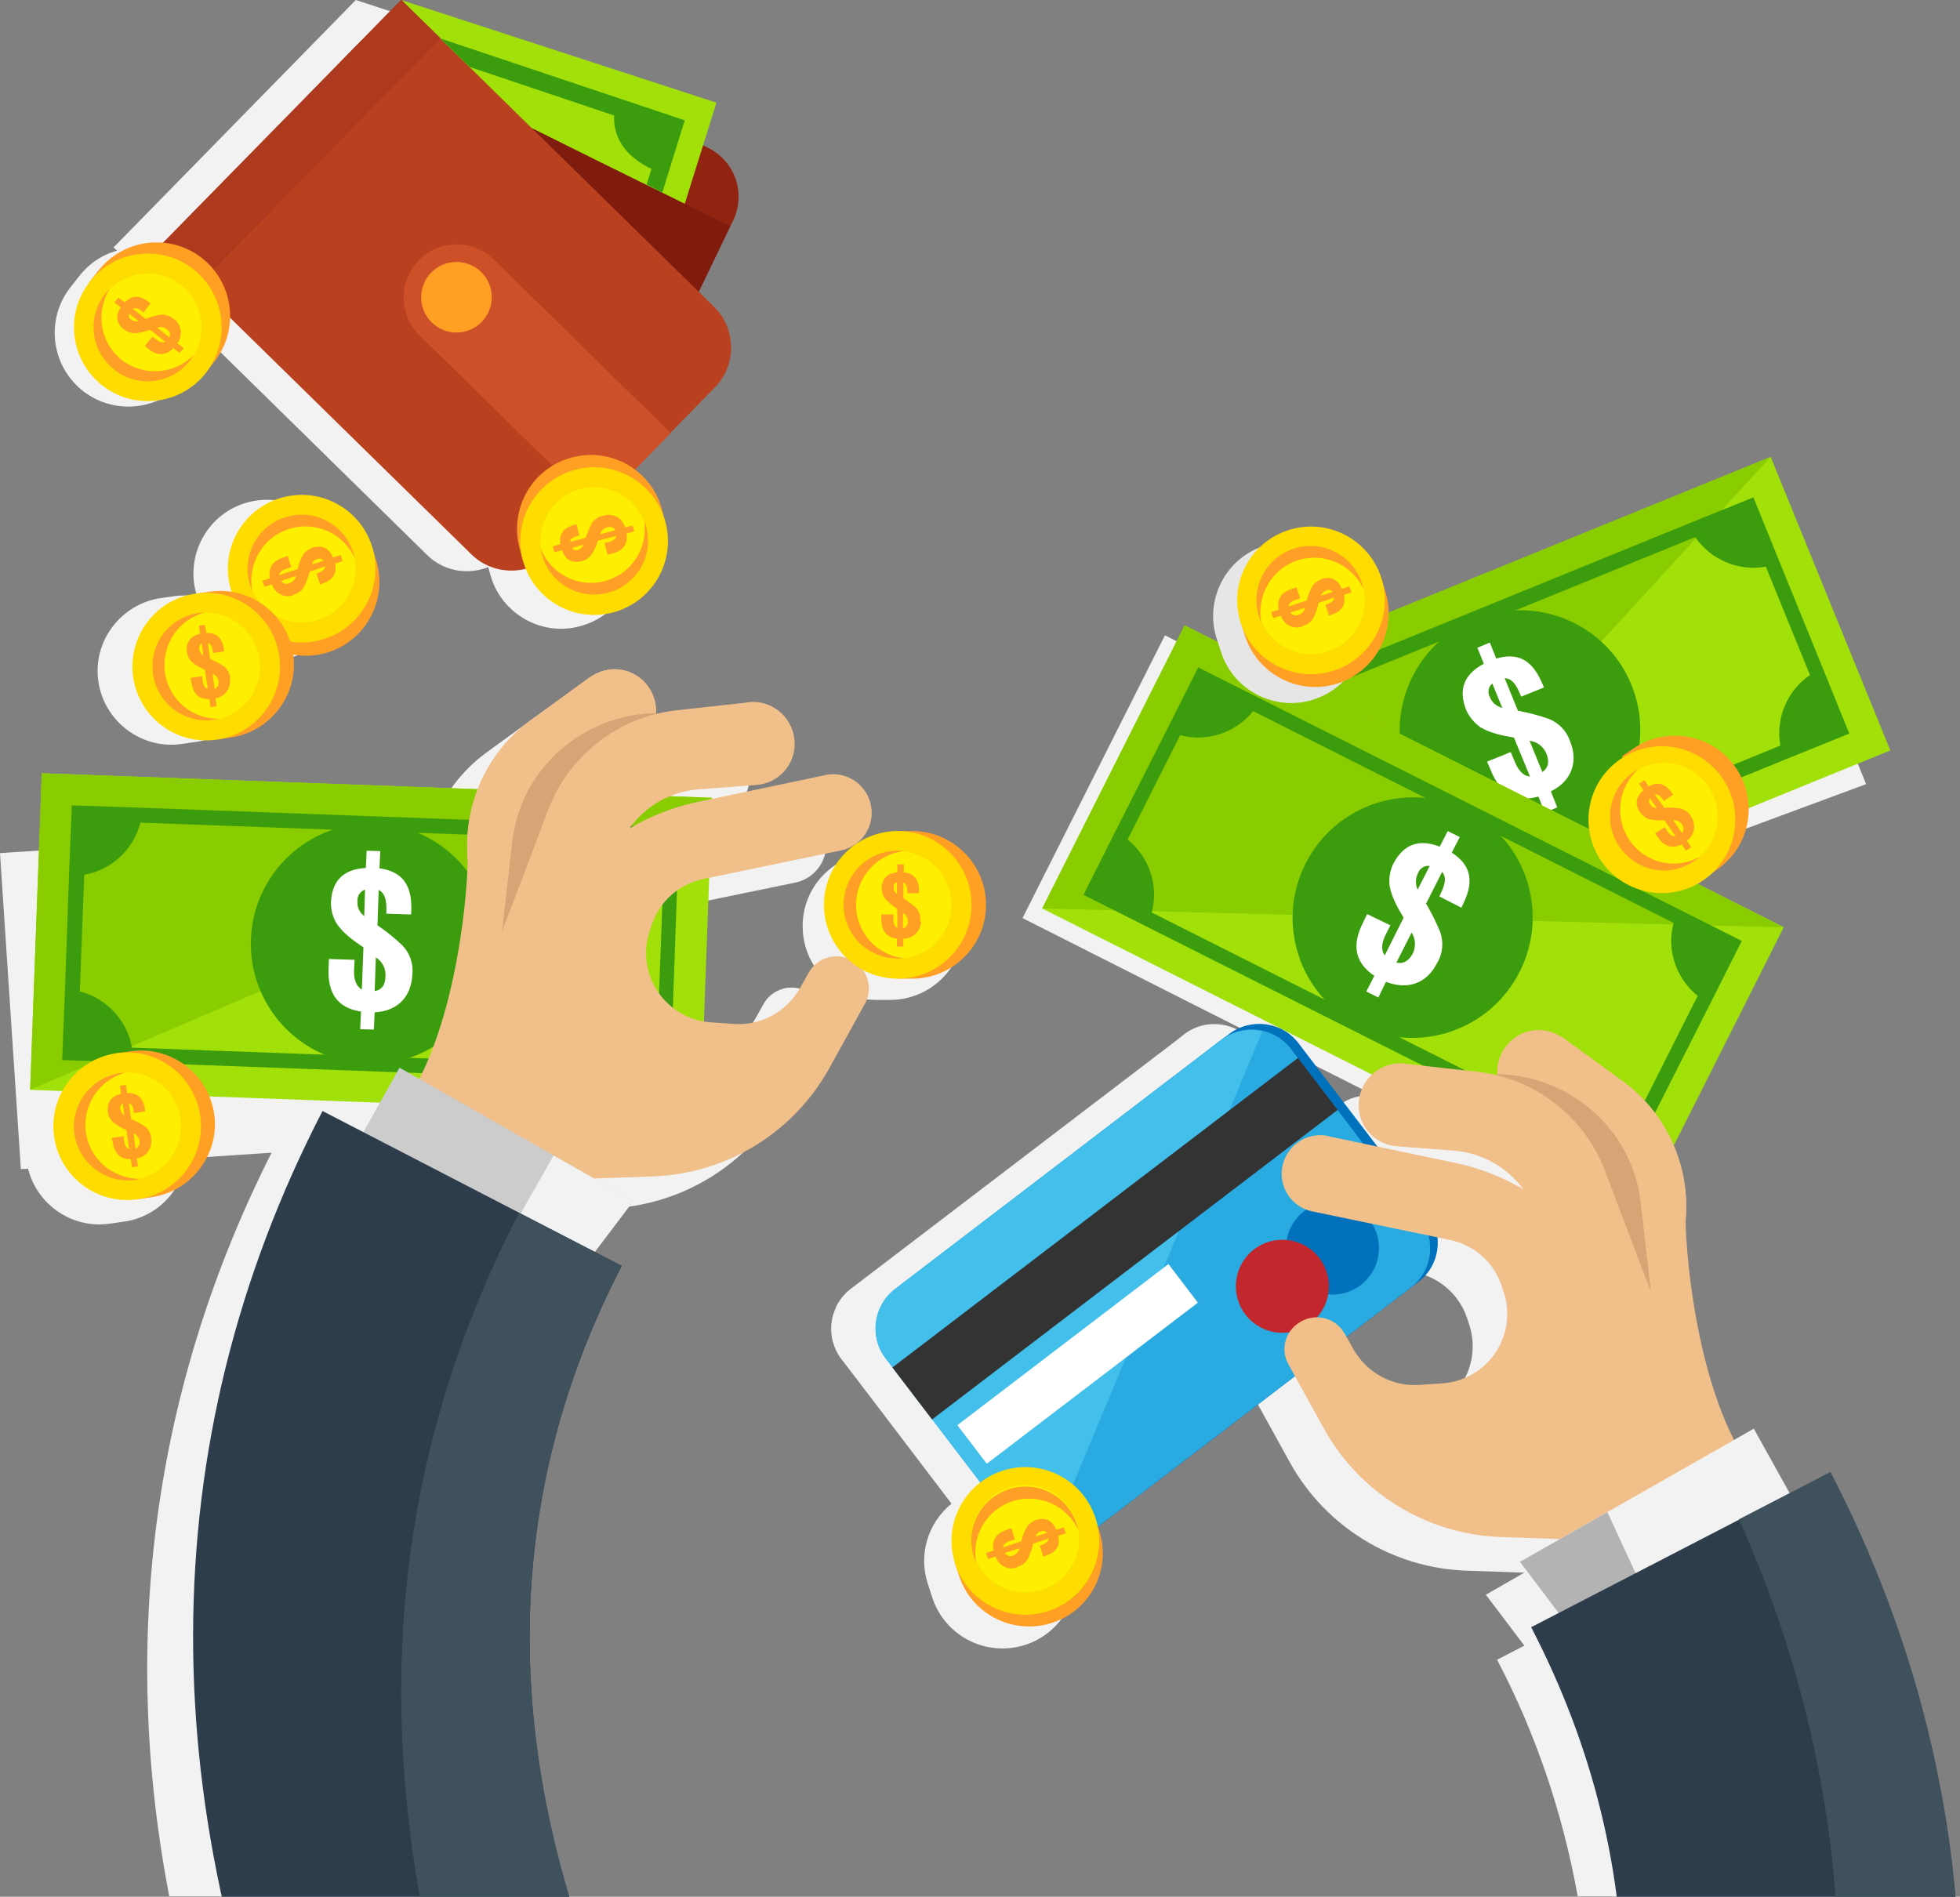 <svg id="Слой_1" xmlns="http://www.w3.org/2000/svg" xmlns:xlink="http://www.w3.org/1999/xlink" viewBox="0 0 488.6 472.9"><rect x="0" y="0" width="488.6" height="472.9" fill="#808080" stroke="none"/><style>.st0{fill:#f2f2f2}.st1{fill:#e6e6e6}.st2{fill:#a2e00a}.st3{fill:#89cc00}.st4{fill:#3b9c0d}.st5{fill:#fff}.st6{fill:#0071bc}.st15{fill:#ff9f24}.st18{fill:#f1bf89}.st19{fill:#d8a475}.st20{fill:#e5af7a}.st22{fill:#2e3d4c}.st23{fill:#40515e}.st25{fill:#ffdc00}.st26{fill:#feef00}.st27{fill:#ff9f25}</style><g id="Слой_2"><g id="Object"><path class="st0" d="M221.9 212.6h-3.5c-10.1 0-18.4 8.2-18.3 18.4 0 10.1 8.2 18.3 18.3 18.3h3.5c10.1 0 18.4-8.2 18.4-18.4 0-10-8.2-18.3-18.4-18.3z"/><path class="st0" d="M205.8 208.7c-1.1-5.2-6.1-8.5-11.3-7.5-.1 0-.2 0-.2.1l-27 5.7-.2-2.4 10.3-.8c5.7-.5 9.9-5.4 9.5-11.1-.5-5.7-5.4-9.9-11.1-9.5h-.4l-18.1 2c-1.7.2-3.4.5-5 .9.4-5.7-3.8-10.6-9.5-11.1-2.4-.2-4.8.5-6.8 1.9l-14.7 10.7c-6.2 4.5-10.9 10.8-13.6 18L0 212.7l5.2 78.8 1.8-.1c2.3 9.1 11.1 15 20.3 13.7l3.5-.5c8.2-1.1 14.6-7.6 15.6-15.8l21.3-1.4c-29.3 58-37.9 121-25.5 185.4h86.1c-13.9-52.7-8.8-102.7 15.3-149.3L137 320l9.6-12.7-9.6-5.5 14.6-.5c18.3-.7 34.9-10.9 43.8-26.9l9-16.3c2.1-3.9.7-8.8-3.2-10.9s-8.8-.7-10.9 3.2l-2.2 3.9c-3.3 5.8-9.6 9.3-16.2 8.9l-1-.1-2.5-36.9 30.1-6.2c5.1-1.2 8.3-6.2 7.3-11.3zm259.4-13.2L437 126.3l-116.2 47.4-30.4-15.3-35.5 70.5 54.6 27.6 2.5 6.1 5.4-2.2 86.7 43.7 35.6-70.5-32.8-16.5zM171.5 54.9c3.2-6.7.4-14.8-6.4-18l-1.2-.6 3.3-10.6L88.7 0 28.3 61.7l.9.8c-3.8 1-7.1 3.3-9.5 6.4l-2.2 2.8c-6.2 8-4.8 19.5 3.2 25.8 8 6.2 19.5 4.8 25.8-3.1l2.2-2.8c1.6-2 2.7-4.3 3.3-6.7l54.4 53.4c4 4 10 5.2 15.3 3.1l.4 1.4c2.4 9.8 12.4 15.9 22.2 13.4 9.8-2.4 15.9-12.4 13.4-22.2 0-.2-.1-.3-.1-.5l-.9-3.4c-1.4-5.4-5.2-9.9-10.3-12.1l9.7-9.9 11-11.2c5.5-5.6 5.4-14.7-.2-20.2l-3.8-3.7 7.8-16.3.6-1.8z"/><path class="st0" d="M344.8 302.4l-32.2-42.2c-4.1-5.4-11.9-6.5-17.3-2.4l-1.9 1.5-81.4 62.1c-1.3 1-2.4 2.3-3.2 3.7-.2.3-.4.7-.5 1.1-1.9 4.1-1.3 9 1.4 12.6l1.7 2.2 9 11.8 16.8 22.1c-5.9 4.8-8.3 12.7-5.9 20l1.1 3.4c3.2 9.7 13.5 14.9 23.2 11.8 9.7-3.2 14.9-13.5 11.8-23.2l-1.1-3.4c-.5-1.4-1.1-2.8-1.9-4.1l18.8-14.3 57.6-44 1.9-1.5c5.1-4.1 6.2-11.8 2.1-17.2zM85.1 140.7l-1.1-3.4c-3.1-9.6-13.5-14.9-23.1-11.8-9.6 3.1-14.9 13.5-11.8 23.1v.1c-1.8-.3-3.6-.3-5.4-.1l-3.5.5c-10 1.4-17.1 10.7-15.7 20.7 1.4 10 10.7 17.1 20.7 15.7l3.5-.5c10-1.4 17.1-10.6 15.7-20.7 10 1.8 19.5-4.9 21.3-14.9.6-2.8.4-5.9-.6-8.7z"/><path transform="rotate(-11.321 354.577 161.942)" class="st1" d="M290.6 160.9h128v2h-128z"/><path transform="rotate(-11.321 358.305 180.46)" class="st1" d="M294.3 179.5h128v2h-128z"/><path transform="rotate(-11.321 362.024 199.018)" class="st1" d="M298 198h128v2H298z"/><path class="st0" d="M447.8 375.2l-10.2 5.3-9-16.1-5 2.8c-9.8-19.4-12.1-47.8-12-55.7 0-.6.1-1.2.1-1.8.2-12.6-5.7-24.5-15.8-31.9l-14.7-10.7c-4.6-3.4-11.1-2.3-14.4 2.3-1.4 1.9-2.1 4.2-2 6.5v.3c-1.6-.4-3.3-.7-5-.9l-18.1-2c-5.7-.7-10.8 3.4-11.5 9.1-.7 5.7 3.4 10.8 9.1 11.5h.4l14.4 1.1c6.8.5 13.1 4.1 17.1 9.6-4.9-2.9-10.2-5-15.7-6.3l-32.8-6.9c-5.2-1.2-10.3 2-11.5 7.1 0 .1 0 .2-.1.3-1.1 5.1 2.2 10.2 7.3 11.3l34.7 7.2c5.8 1.3 10.5 5.4 12.5 11l.5 1.5c3.2 9-1.4 18.9-10.4 22.2-1.5.6-3.1.9-4.8 1l-5.9.4c-6.7.4-13-3-16.2-8.9l-2.2-3.9c-2.1-3.9-7-5.3-10.9-3.1-3.9 2.1-5.3 7-3.1 10.9l9 16.3c8.9 16 25.5 26.2 43.8 26.9l14.6.5-9.6 5.5 9.6 12.7-6.8 3.5c9.7 18.5 16.4 38.4 20.1 59h84.9c-4.3-34-14.5-67.1-30.4-97.6z"/><path class="st1" d="M288 180.5l25 61.2 12.1 4.9 105.3-42.9-105.5-42.3-34.9 14.2z"/><path transform="rotate(-22.172 378.833 182.064)" class="st2" d="M295.3 142.6h167.2v79H295.3z"/><path class="st3" d="M316.4 250.2l125-136.3L286.6 177z"/><path class="st4" d="M420.8 130.6l-107.9 44-16.3 6.6 6.6 16.3 10.7 26.3 6.6 16.3 16.3-6.6 107.9-44 16.3-6.6-6.6-16.3-10.7-26.3-6.6-16.3-16.3 6.6zm30.4 37.7c-5.7 3.9-8.6 10.8-7.4 17.6l-108.6 44.3c-3.9-5.7-10.8-8.6-17.6-7.4l-11-27c5.7-3.9 8.6-10.8 7.4-17.6l108.6-44.3c3.9 5.7 10.8 8.6 17.6 7.4l11 27z"/><ellipse transform="rotate(-22.172 378.826 182.061)" class="st4" cx="378.9" cy="182.1" rx="30" ry="29.9"/><path class="st5" d="M391.4 184.8c-.9-2.6-2.8-4.6-5.4-5.6-2.5-.9-5-1.5-7.6-2l-3.3-8.1c2.1 0 3.2 2.3 4.1 4.6l5.7-2.3c-1.3-2.9-3.7-9.7-11.9-7.2l-1.6-4-3.1 1.3 1.6 4c-5 2.6-6.4 6.5-4.4 11.5.7 1.7 2 3.2 3.5 4.3 2.5 1.5 5.5 2.1 8.4 2.6l4 9.7c-1.8-.1-3.1-1.8-4-4.2l-.8-1.9-5.9 2.4 1 2.3c2.1 5.2 5.8 8.1 11.8 6.4l1.6 4 3.1-1.3-1.6-4c4.9-2.4 7-7 4.8-12.5zm-20-11c-.6-1.1-.4-2.5.6-3.4l2.5 6.1c-1.5-.4-2.6-1.4-3.1-2.7zm13.1 18.7l-3.2-7.8c1.9.2 3.5 1.5 4.2 3.2.8 2 .5 3.5-1 4.6z"/><path transform="rotate(-63.263 352.168 228.838)" class="st2" d="M312.7 145.3h79v167.2h-79z"/><path class="st3" d="M259.8 226.5l184.8 4.7-149.3-75.3z"/><path class="st4" d="M418.5 226.7l-104.1-52.4-15.7-7.9-7.9 15.7-12.8 25.3-7.9 15.7 15.7 7.9 104.1 52.4 15.7 7.9 7.9-15.7 12.8-25.3 7.9-15.7-15.7-7.9zm-8.4 47.6c-6.7-1.8-13.8.6-18.2 6l-104.8-52.8c1.8-6.7-.6-13.8-6-18.2l13.1-26c6.7 1.8 13.8-.6 18.2-6l104.8 52.8c-1.8 6.7.6 13.8 6 18.2l-13.1 26z"/><ellipse transform="rotate(-63.263 352.166 228.833)" class="st4" cx="352.2" cy="228.8" rx="30" ry="29.9"/><path class="st5" d="M358.3 240c1.4-2.3 1.6-5.2.7-7.7-1-2.4-2.2-4.8-3.5-7l4-7.9c1.4 1.6.4 3.9-.7 6.1l5.5 2.8c1.4-2.9 4.8-9.2-2.4-13.7l2-3.9-3-1.5-2 3.9c-5.3-2.1-9.1-.5-11.6 4.3-.8 1.7-1.1 3.6-.9 5.4.5 2.9 2 5.5 3.5 8l-4.7 9.4c-1.1-1.5-.7-3.5.5-5.7l.9-1.8-5.8-2.8-1.1 2.3c-2.5 5-2.3 9.6 2.9 13.1l-2 3.9 3 1.5 1.9-3.9c5.3 2 10.1.6 12.8-4.8zm-4.8-22.3c.4-1.2 1.7-2 2.9-1.8l-3 5.9c-.6-1.3-.6-2.8.1-4.1zm-5.4 22.3l3.8-7.5c1 1.6 1.1 3.6.3 5.2-1 1.9-2.4 2.7-4.1 2.3z"/><path transform="rotate(-87.9 92.525 235.295) scale(1)" class="st2" d="M53 151.7h79v167.2H53z"/><path class="st3" d="M7.5 271.7l170-72.8-167.1-6.1z"/><path class="st4" d="M151.9 205.7l-116.4-4.3-17.6-.6-.7 17.6-1 28.3-.7 17.6 17.6.6 116.4 4.3 17.6.6.6-17.6 1-28.3.6-17.6-17.4-.6zm12.2 46.8c-6.8 1.2-12.3 6.3-14 13l-117.2-4.3c-1.2-6.8-6.3-12.3-13-14l1.1-29.1c6.8-1.2 12.3-6.3 14-13l117.2 4.3c1.2 6.8 6.3 12.3 13 14l-1.1 29.1z"/><ellipse transform="rotate(-87.9 92.511 235.28) scale(1)" class="st4" cx="92.5" cy="235.3" rx="30" ry="30"/><path class="st5" d="M102.8 242.9c.3-2.7-.7-5.4-2.6-7.3-1.9-1.8-3.9-3.4-6.1-4.9l.3-8.8c1.9.9 2 3.4 1.9 5.9l6.2.2c.1-3.2.6-10.4-7.9-11.5l.2-4.3-3.4-.1-.2 4.3c-5.7.3-8.5 3.3-8.7 8.7 0 1.9.5 3.7 1.5 5.3 1.7 2.4 4.1 4.1 6.6 5.8l-.4 10.5c-1.6-.9-2.1-2.9-1.9-5.4l.1-2-6.4-.2-.1 2.5c-.2 5.6 1.9 9.7 8.1 10.6l-.2 4.4 3.4.1.2-4.3c5.4-.3 9.1-3.5 9.4-9.5zm-13.7-18.2c-.1-1.3.7-2.5 1.9-2.9l-.2 6.6c-1.2-.9-1.8-2.3-1.7-3.7zm4.3 22.4l.3-8.4c1.6 1 2.5 2.8 2.4 4.6 0 2.2-.9 3.5-2.7 3.8z"/><path class="st1" d="M339.3 151.2l-1.1-3.3c-3.1-9.6-13.5-14.9-23.1-11.8-9.6 3.1-14.9 13.5-11.8 23.1l1.1 3.4c3.1 9.6 13.5 14.9 23.1 11.8 9.7-3.2 15-13.5 11.8-23.2z"/><path class="st6" d="M225 320l81.4-62.2c5.4-4.1 13.2-3.1 17.3 2.3l32.2 42.2c4.1 5.4 3.1 13.2-2.3 17.3l-81.4 62.2c-5.4 4.1-13.2 3.1-17.3-2.3l-32.2-42.2c-4.2-5.4-3.1-13.2 2.3-17.3z"/><path d="M223.1 321.4l81.4-62.2c5.4-4.1 13.2-3.1 17.3 2.3l32.2 42.2c4.1 5.4 3.1 13.2-2.3 17.3l-81.4 62.2c-5.4 4.1-13.2 3.1-17.3-2.3l-32.2-42.2c-4.1-5.3-3.1-13.1 2.3-17.3z" fill="#29abe2"/><path d="M314.7 257.1c-3.6-.8-7.3 0-10.2 2.2l-81.4 62.1c-5.4 4.1-6.5 11.9-2.3 17.3l32.2 42.2c1.9 2.6 4.8 4.3 8 4.7l53.7-128.5z" fill="#42bfea"/><path transform="rotate(-37.354 277.956 308.898)" fill="#333" d="M214.4 300.7h127.2V317H214.4z"/><path transform="rotate(-37.354 268.622 340)" class="st5" d="M235.5 334h66.2v12.1h-66.2z"/><ellipse transform="rotate(-37.354 332.145 311.242)" class="st6" cx="332.2" cy="311.2" rx="11.6" ry="11.6"/><ellipse transform="rotate(-37.354 319.691 320.736)" cx="319.7" cy="320.7" rx="11.6" ry="11.6" fill="#c1272d"/><path d="M176.4 36.8L100 0 39.8 61.9l101.3 48.6c6.7 3.2 14.8.4 18-6.4l23.7-49.2c3.2-6.8.4-14.8-6.4-18.1.1 0 0 0 0 0z" fill="#912310"/><path d="M39.8 61.9l101.3 48.6c6.7 3.2 14.8.4 18-6.4L182 56.4 89.6 10.6 39.8 61.9z" fill="#7f1c0e"/><path d="M178 76.5L100 0 39.5 61.7l78 76.5c5.6 5.5 14.7 5.4 20.2-.2l40.4-41.3c5.6-5.6 5.5-14.7-.1-20.2z" fill="#ba4120"/><path d="M123.1 64.7c-5.2-5.1-13.6-5-18.7.2s-5 13.6.2 18.7l44.1 43.3 18.5-18.9-44.1-43.3z" fill="#ce5029"/><ellipse transform="rotate(-45.571 113.806 74.117)" class="st15" cx="113.8" cy="74.1" rx="8.8" ry="8.8"/><path class="st2" d="M170.7 50.8l7.9-25.2L100 0l32.5 31.9 16.7 8.3z"/><path class="st4" d="M165.1 48l5.6-18-60.9-20.4 7.3 7.1 36 12.1c-.2 3.2.8 9.3 9.3 13.3l-1.2 3.9 3.9 2z"/><path transform="rotate(-45.571 74.634 35.63)" fill="#ad391e" d="M31.5 28.8h86.4v13.7H31.5z"/><defs><path id="SVGID_1_" d="M-3.5-27.1h500v500h-500z"/></defs><clipPath id="SVGID_2_"><use xlink:href="#SVGID_1_" overflow="visible"/></clipPath><g clip-path="url(#SVGID_2_)"><path class="st18" d="M139.9 232.9c0-.6-1.4-8-2.7-15.4-1.6-9.1 2.2-18.4 9.9-23.6l11.9-8.1c4.6-3.1 5.9-9.3 3-14-3-4.9-9.3-6.4-14.2-3.4-.2.1-.5.3-.7.4l-14.7 10.7c-11.8 8.5-17.7 23-15.5 37.3l7 45 16-28.9z"/><path class="st18" d="M139.9 232.9c0-.6-1.4-8-2.7-15.4-1.6-9.1 2.2-18.4 9.9-23.6l11.9-8.1c4.6-3.1 5.9-9.3 3-14-3-4.9-9.3-6.4-14.2-3.4-.2.1-.5.3-.7.4l-14.7 10.7c-11.8 8.5-17.7 23-15.5 37.3l7 45 16-28.9z"/><path class="st19" d="M163.5 177.8h-.2c-17.6.4-32.8 13.2-35.4 30.7-.1.4-.1.9-.2 1.3l-5 44 .2.9 11.5-11.9 5.5-9.9c0-.6-1.4-8-2.7-15.4-.2-1.1-.3-2.3-.4-3.4v-1.7c0-.6.1-1.1.1-1.7.8-6.8 4.5-12.9 10.1-16.7l11.9-8.1c2.8-1.9 4.5-4.9 4.6-8.1z"/><path class="st18" d="M148.6 227.1c.3-.6 2.8-7.6 5.3-14.7 3.1-8.8 11-14.9 20.3-15.6l14.4-1.1c5.5-.4 9.7-5.1 9.5-10.6-.2-5.7-4.9-10.2-10.6-10.1-.3 0-.6 0-.8.1l-18.1 2c-14.4 1.6-26.7 11.2-31.9 24.7l-16.1 42.5 28-17.2z"/><path class="st18" d="M212.5 239.5c-3.8-2.2-8.7-.9-10.9 3l-2.2 3.9c-3.3 5.8-9.6 9.3-16.2 8.9l-5.9-.4c-9.5-.6-16.8-8.8-16.2-18.4.1-1.6.4-3.2 1-4.8l.5-1.5c2-5.6 6.7-9.7 12.5-11l34.7-7.2c5.1-1.1 8.4-6.2 7.3-11.3-1.1-5.2-6.1-8.5-11.3-7.5-.1 0-.2 0-.3.1l-32.8 6.9c-11 2.6-21 8.4-28.6 16.7l-9.3-8.8s-4.1 11.2-9.8 24.4l-8.5-21.1c.6 3.6-1.1 37.7-12.8 59.2l34.5 32.2 7.8-8.9 16.9-.6c18.3-.7 34.9-10.9 43.8-26.9l9-16.3c2-3.8.6-8.5-3.2-10.6z"/><path class="st20" d="M130.7 295.9l-5.2-4.9 12.7 11.9 7.8-8.9s-9.6-1.1-15.3 1.9z"/><path fill="#ccc" d="M88.5 286l11.1-19.8 58.3 33.2-17.7 23.4z"/><path class="st0" d="M124.6 311.7l15.6 11.1 17.7-23.4-19.9-11.3z"/><path class="st22" d="M155.4 658.9c-1.8-1.8-44.9-46-75.7-113.6-42.3-92.8-42.1-185.6.7-268.3l74.6 38.6c-31 59.8-30.6 125.4 1.1 194.8 24.4 53.4 58.8 89.2 59.2 89.6l-59.9 58.9z"/><path class="st23" d="M215.3 600c-.3-.3-34.8-36.2-59.2-89.6-31.7-69.4-32.1-135-1.1-194.8l-25.6-13.2c-42.8 82.7-37 171 5.4 263.8 11.8 25.6 26 49.9 42.4 72.8l38.1-39z"/><path class="st18" d="M396.9 322.9c0-.6 1.4-8 2.7-15.4 1.6-9.1-2.2-18.4-9.9-23.6l-11.9-8.1c-4.6-3.1-5.9-9.3-3-14 3-4.9 9.3-6.4 14.2-3.4.2.1.5.3.7.4l14.7 10.7c11.8 8.5 17.7 23 15.5 37.3l-7 45-16-28.9z"/><path class="st18" d="M396.9 322.9c0-.6 1.4-8 2.7-15.4 1.6-9.1-2.2-18.4-9.9-23.6l-11.9-8.1c-4.6-3.1-5.9-9.3-3-14 3-4.9 9.3-6.4 14.2-3.4.2.1.5.3.7.4l14.7 10.7c11.8 8.5 17.7 23 15.5 37.3l-7 45-16-28.9z"/><path class="st19" d="M373.2 267.8h.2c17.6.4 32.8 13.2 35.4 30.6.1.4.1.9.2 1.3l5 44-.1.9-11.5-11.9-5.5-9.9c0-.6 1.4-8 2.7-15.4.2-1.1.3-2.3.4-3.4v-1.7c0-.6-.1-1.1-.1-1.7-.8-6.8-4.5-12.9-10.1-16.7l-11.9-8.1c-2.9-1.8-4.5-4.7-4.7-8z"/><path class="st18" d="M388.2 317.2c-.3-.6-2.8-7.6-5.3-14.7-3.1-8.7-11-14.8-20.3-15.6l-14.4-1.1c-5.5-.4-9.7-5.1-9.5-10.6.2-5.7 4.9-10.2 10.6-10.1.3 0 .6 0 .8.1l18.1 2c14.4 1.6 26.7 11.1 31.9 24.7l16.1 42.6-28-17.3z"/><path class="st18" d="M324.3 329.5c3.8-2.2 8.7-.9 10.9 3l2.2 3.9c3.3 5.8 9.6 9.3 16.2 8.9l5.9-.4c9.5-.6 16.8-8.8 16.2-18.4-.1-1.6-.4-3.2-1-4.8l-.5-1.5c-2-5.6-6.7-9.7-12.5-11L327 302c-5.1-1.1-8.4-6.2-7.3-11.3 1.1-5.2 6.1-8.5 11.3-7.5.1 0 .2 0 .2.1l32.8 6.9c11 2.6 21 8.4 28.6 16.7l9.3-8.8s4.1 11.2 9.9 24.4l8.5-21.1c-.6 3.6 1.1 37.7 12.8 59.2l-34.5 32.1-7.8-8.9-16.9-.6c-18.3-.7-34.9-10.9-43.8-26.9l-9-16.3c-2-3.7-.6-8.4 3.2-10.5z"/><path class="st20" d="M406.1 385.9l5.3-4.9-12.7 11.9-7.8-8.9c-.1 0 9.5-1.1 15.2 1.9z"/><path class="st0" d="M448.2 376l-11-19.8-58.3 33.2 17.7 23.4z"/><path fill="#b3b3b3" d="M412.1 401.7l-15.5 11.1-17.7-23.4 21.8-12.4z"/><path class="st22" d="M381.3 749c1.8-1.8 44.9-46 75.7-113.6 42.4-92.8 42.1-185.6-.7-268.3l-74.6 38.6c31 59.8 30.6 125.4-1.1 194.8-24.4 53.4-58.8 89.2-59.2 89.6l59.9 58.9z"/><path class="st23" d="M426.8 631.7c39.8-87.1 42-174.2 6.7-252.9l22.8-11.8c42.8 82.7 43.1 175.5.7 268.3-30.9 67.6-73.9 111.8-75.7 113.6l-17.8-17.5c25.5-30.2 46.8-63.8 63.3-99.7z"/></g><path class="st15" d="M227.4 244c10.1 0 18.4-8.2 18.4-18.4 0-10.1-8.2-18.4-18.4-18.4h-3.5V244h3.5z"/><circle class="st25" cx="223.8" cy="225.6" r="18.4"/><circle class="st26" cx="223.8" cy="225.6" r="13.4"/><path class="st27" d="M213.4 225.6c0-6.8 5.1-12.6 11.9-13.4-7.4-.9-14 4.4-14.9 11.8-.9 7.4 4.4 14 11.8 14.9 1 .1 2.1.1 3.1 0-6.7-.7-11.9-6.4-11.9-13.3z"/><path class="st15" d="M229.4 229.4c.1-1.3-.4-2.5-1.3-3.3-.9-.8-1.9-1.5-2.9-2.1v-4c.9.4 1 1.5 1 2.7h2.9c0-1.5.1-4.8-3.8-5.2v-2h-1.6v2c-2.6.2-3.9 1.7-3.9 4.1 0 .9.3 1.7.8 2.4.9 1 1.9 1.9 3.1 2.6v4.8c-.8-.4-1-1.3-1-2.5v-.9h-3v1.2c0 2.6 1.1 4.5 3.9 4.8v2h1.6v-2c2.3.1 4.3-1.8 4.4-4.1-.2-.2-.2-.4-.2-.5zm-6.6-8.2c-.1-.6.3-1.1.8-1.3v3c-.6-.4-.9-1.1-.8-1.7zm2.3 10.3v-3.9c.7.4 1.2 1.2 1.2 2.1.1.8-.4 1.6-1.2 1.8zm-187.4 67c10-1.4 17.1-10.7 15.7-20.7-1.4-10-10.7-17.1-20.7-15.7l-3.5.5 5.1 36.4 3.4-.5z"/><ellipse transform="rotate(-7.932 31.674 280.734)" class="st25" cx="31.7" cy="280.8" rx="18.4" ry="18.4"/><ellipse transform="rotate(-7.932 31.674 280.734)" class="st26" cx="31.7" cy="280.8" rx="13.4" ry="13.4"/><path class="st27" d="M21.4 282.3c-.9-6.8 3.4-13.2 10-14.9-7.4.3-13.2 6.5-13 13.9.3 7.4 6.5 13.2 13.9 13 .9 0 1.8-.2 2.7-.4-6.8.1-12.7-4.9-13.6-11.6z"/><path class="st15" d="M37.7 283.8c-.1-1.2-.7-2.4-1.8-3.1-1-.7-2.1-1.2-3.2-1.7l-.6-4c1 .3 1.2 1.4 1.3 2.5l2.8-.4c-.2-1.5-.6-4.7-4.5-4.6l-.3-2-1.5.2.3 2c-2.5.6-3.6 2.2-3.3 4.6.1.9.5 1.7 1.1 2.3 1 .9 2.2 1.6 3.5 2.1l.7 4.8c-.8-.3-1.2-1.1-1.3-2.3l-.1-.9-2.9.4.2 1.1c.4 2.5 1.7 4.3 4.5 4.2l.3 2 1.5-.2-.3-2c2.3-.3 3.9-2.5 3.6-4.8v-.2zm-7.7-7.2c-.2-.6.1-1.2.6-1.5l.4 3c-.5-.3-.9-.9-1-1.5zm3.8 9.8l-.5-3.8c.8.3 1.4 1.1 1.5 1.9.1.8-.3 1.6-1 1.9zm25-135.6c3.1 9.6 13.5 14.9 23.1 11.8s14.9-13.5 11.8-23.1l-1.1-3.4-34.9 11.4 1.1 3.3z"/><ellipse transform="rotate(-18.01 75.16 141.763)" class="st25" cx="75.2" cy="141.8" rx="18.4" ry="18.4"/><ellipse transform="rotate(-18.01 75.16 141.763)" class="st26" cx="75.2" cy="141.8" rx="13.4" ry="13.4"/><path class="st27" d="M72 131.9c6.5-2.1 13.6 1 16.4 7.2-1.5-7.3-8.6-12-15.9-10.5-7.3 1.5-12 8.6-10.5 15.9.2 1 .5 2 .9 2.9-1.3-6.8 2.6-13.4 9.1-15.5z"/><path class="st15" d="M73.3 148.2c1.2-.3 2.2-1.2 2.7-2.3.5-1.1.9-2.3 1.2-3.4l3.9-1.3c-.1 1-1.1 1.4-2.2 1.8l.9 2.7c1.4-.5 4.6-1.4 3.7-5.2l1.9-.6-.5-1.5-1.9.6c-1-2.4-2.8-3.2-5.2-2.4-.8.3-1.5.8-2.1 1.5-.7 1.2-1.2 2.4-1.5 3.8l-4.6 1.5c.1-.8.9-1.4 2.1-1.7l.9-.3-.9-2.8-1.1.4c-2.4.8-3.9 2.4-3.3 5.2l-1.9.6.5 1.5 1.9-.6c.7 2.2 3.1 3.5 5.3 2.7 0-.1.1-.2.2-.2zm5.8-8.8c.5-.3 1.2-.1 1.6.4l-2.9.9c.1-.7.6-1.2 1.3-1.3zm-9 5.4l3.7-1.2c-.2.8-.8 1.5-1.6 1.8-.8.4-1.7.1-2.1-.6zm240.3 13.8c3.1 9.6 13.5 14.9 23.1 11.8 9.6-3.1 14.9-13.5 11.8-23.1l-1.1-3.4-34.9 11.4 1.1 3.3z"/><ellipse transform="rotate(-18.01 326.769 149.644)" class="st25" cx="326.8" cy="149.7" rx="18.4" ry="18.4"/><ellipse transform="rotate(-18.01 326.769 149.644)" class="st26" cx="326.8" cy="149.7" rx="13.4" ry="13.4"/><path class="st27" d="M323.5 139.7c6.5-2.1 13.6 1 16.4 7.2-1.5-7.3-8.6-12-15.9-10.5-7.3 1.5-12 8.6-10.5 15.9.2 1 .5 2 .9 2.9-1.2-6.7 2.6-13.4 9.1-15.5z"/><path class="st15" d="M324.9 156c1.2-.3 2.2-1.2 2.7-2.3.5-1.1.9-2.3 1.1-3.4l3.9-1.3c-.1 1-1.1 1.4-2.2 1.8l.9 2.7c1.4-.5 4.6-1.4 3.7-5.2l1.9-.6-.5-1.5-1.9.6c-1-2.4-2.8-3.2-5.1-2.4-.8.3-1.5.8-2.1 1.5-.7 1.2-1.2 2.4-1.5 3.8l-4.6 1.5c.1-.8.9-1.4 2-1.7l.9-.3-.9-2.8-1.1.4c-2.5.8-3.9 2.4-3.3 5.2l-1.9.6.5 1.5 1.9-.6c.7 2.2 3.1 3.5 5.3 2.7.1-.1.2-.1.3-.2zm5.8-8.8c.5-.3 1.2-.1 1.5.4l-2.9.9c.2-.6.7-1.1 1.4-1.3zm-9 5.5l3.7-1.2c-.2.8-.8 1.5-1.6 1.8-.8.3-1.7.1-2.1-.6zM165 126.9c-2.7-9.8-12.8-15.5-22.6-12.8-9.6 2.6-15.3 12.4-13 22.1l.9 3.4 35.5-9.3-.8-3.4z"/><ellipse transform="rotate(-14.602 148.133 134.88)" class="st25" cx="148.1" cy="134.9" rx="18.4" ry="18.4"/><ellipse transform="rotate(-14.602 148.133 134.88)" class="st26" cx="148.1" cy="134.9" rx="13.4" ry="13.4"/><path class="st27" d="M150.7 144.9c-6.6 1.7-13.5-1.8-15.9-8.2 1 7.3 7.8 12.5 15.2 11.4 7.3-1 12.5-7.8 11.4-15.2-.1-1-.4-2-.8-3 1 6.9-3.3 13.3-9.9 15z"/><path class="st15" d="M150.3 128.6c-1.2.2-2.3 1-2.9 2.1-.5 1.1-1 2.2-1.4 3.4l-3.9 1c.1-1 1.2-1.3 2.3-1.6l-.7-2.8c-1.4.4-4.6 1.1-4 5l-1.9.5.4 1.5 1.9-.5c.9 2.5 2.6 3.3 5 2.7.8-.2 1.6-.7 2.2-1.4.8-1.1 1.4-2.4 1.7-3.7l4.7-1.2c-.2.8-1 1.3-2.1 1.6l-.9.2.8 2.9 1.1-.3c2.5-.6 4-2.1 3.6-5l1.9-.5-.4-1.5-1.9.5c-.6-2.3-2.9-3.6-5.2-3-.1 0-.2 0-.3.1zm-6.2 8.5c-.6.2-1.2 0-1.5-.5l2.9-.8c-.3.6-.8 1.1-1.4 1.3zm9.3-4.9l-3.8 1c.2-.8.9-1.5 1.7-1.7.8-.3 1.7-.1 2.1.7zM53.5 90.1c6.2-8 4.8-19.5-3.2-25.8-8-6.2-19.5-4.8-25.8 3.2l-2.2 2.8 28.9 22.6 2.3-2.8z"/><ellipse transform="rotate(-51.941 36.84 81.557)" class="st25" cx="36.8" cy="81.6" rx="18.4" ry="18.4"/><ellipse transform="rotate(-51.941 36.84 81.557)" class="st26" cx="36.8" cy="81.6" rx="13.4" ry="13.4"/><path class="st27" d="M30.4 89.8C25 85.5 23.7 78 27.3 72.1c-5.3 5.2-5.3 13.8 0 19 5.2 5.3 13.8 5.3 19 0 .8-.8 1.4-1.6 2-2.6-4.8 4.9-12.5 5.4-17.9 1.3z"/><path class="st15" d="M43.2 79.5c-.9-.8-2.2-1.2-3.4-1-1.2.2-2.3.6-3.5 1L33.1 77c.9-.5 1.8.2 2.7.9l1.7-2.3c-1.2-.9-3.7-3-6.4-.2l-1.6-1.2-1 1.2 1.6 1.2c-1.4 2.2-1.1 4.1.9 5.6.7.5 1.5.8 2.4.9 1.4-.1 2.7-.4 4-.9l3.8 3c-.8.4-1.7 0-2.5-.8l-.8-.4-1.8 2.3.9.7c2 1.6 4.2 1.9 6.2-.2l1.6 1.2 1-1.2-1.6-1.2c1.4-1.8 1.1-4.5-.7-6-.1 0-.2 0-.3-.1zm-10.5.2c-.5-.3-.7-.9-.5-1.5l2.4 1.9c-.7.1-1.4 0-1.9-.4zm9.5 4.4l-3-2.4c.8-.3 1.7-.2 2.4.4.7.4 1 1.3.6 2zm386 132.6c8.3-5.9 10.2-17.3 4.3-25.6-5.8-8.1-17-10.1-25.3-4.5l-2.9 2 21 30.1 2.9-2z"/><ellipse transform="rotate(-34.805 414.236 204.405)" class="st25" cx="414.3" cy="204.4" rx="18.3" ry="18.3"/><ellipse transform="rotate(-34.888 414.831 203.631)" class="st26" cx="414.8" cy="203.6" rx="13.4" ry="13.4"/><path class="st27" d="M406.3 209.6c-3.9-5.6-3-13.3 2.1-17.8-6.5 3.5-9 11.7-5.4 18.2s11.7 9 18.2 5.4c.9-.5 1.8-1.1 2.5-1.8-6 3.4-13.5 1.6-17.4-4z"/><path class="st15" d="M421.5 203.5c-.6-1.1-1.7-1.8-3-2-1.2-.1-2.4-.2-3.6-.1l-2.4-3.3c1-.2 1.7.7 2.3 1.6l2.3-1.6c-.9-1.2-2.7-4-6.1-2l-1.1-1.6-1.3.9 1.1 1.6c-2 1.7-2.2 3.6-.8 5.6.5.7 1.2 1.2 2 1.6 1.3.3 2.7.4 4 .3l2.8 4c-.8.1-1.6-.5-2.2-1.5l-.5-.8-2.4 1.6.7 1c1.5 2.1 3.4 3 5.9 1.7l1.1 1.6 1.3-.9-1.1-1.6c1.9-1.3 2.4-4 1.1-5.9.1 0 0-.1-.1-.2zm-10.1-2.9c-.4-.4-.4-1.1-.1-1.6l1.7 2.5c-.6 0-1.2-.3-1.6-.9zm7.9 7.1l-2.2-3.2c.8-.1 1.7.3 2.2 1 .5.6.5 1.6 0 2.2zM239.2 393.2c3.3 9.6 13.8 14.6 23.4 11.3 9.3-3.2 14.4-13.2 11.5-22.6l-1.1-3.4-34.9 11.4 1.1 3.3z"/><ellipse transform="rotate(-18.01 255.553 384.192)" class="st25" cx="255.6" cy="384.2" rx="18.4" ry="18.4"/><ellipse transform="rotate(-18.071 255.663 383.608)" class="st26" cx="255.6" cy="383.6" rx="13.4" ry="13.4"/><path class="st27" d="M252.4 374.3c6.5-2.1 13.6 1 16.4 7.2-.1-.5-.2-1-.4-1.5-2.3-7.1-9.8-11-16.9-8.7-7.1 2.3-11 9.8-8.7 16.9.2.5.4 1.1.6 1.6-1.4-6.7 2.5-13.4 9-15.5z"/><path class="st15" d="M253.7 390.6c1.2-.3 2.2-1.2 2.7-2.3.5-1.1.9-2.3 1.1-3.4l3.9-1.3c-.1 1-1.1 1.4-2.2 1.8l.9 2.7c1.4-.5 4.6-1.4 3.7-5.2l1.9-.6-.5-1.5-1.9.6c-1-2.4-2.8-3.2-5.1-2.4-.8.3-1.5.8-2.1 1.5-.7 1.2-1.2 2.4-1.5 3.8l-4.6 1.5c.1-.8.9-1.4 2.1-1.7l.9-.3-.9-2.8-1.1.4c-2.4.8-3.9 2.4-3.3 5.2l-1.9.6.5 1.5 1.9-.6c.7 2.2 3.1 3.5 5.3 2.7 0-.1.1-.2.2-.2zm5.8-8.8c.5-.3 1.2-.1 1.5.4l-2.9.9c.2-.6.7-1.1 1.4-1.3zm-9 5.4l3.7-1.2c-.2.8-.8 1.5-1.6 1.8-.8.4-1.7.1-2.1-.6zM57.4 183.9c10-1.4 17.1-10.7 15.7-20.7-1.4-10-10.7-17.1-20.7-15.7l-3.5.5 5.1 36.4 3.4-.5z"/><ellipse transform="rotate(-7.932 51.378 166.132)" class="st25" cx="51.4" cy="166.2" rx="18.4" ry="18.4"/><ellipse transform="rotate(-7.932 51.378 166.132)" class="st26" cx="51.4" cy="166.2" rx="13.4" ry="13.4"/><path class="st27" d="M41.1 167.6c-.9-6.8 3.4-13.2 10-14.9-7.4.2-13.3 6.3-13.1 13.8.2 7.4 6.3 13.3 13.8 13.1 1 0 2-.2 3-.4-6.9.2-12.8-4.8-13.7-11.6z"/><path class="st15" d="M57.4 169.1c-.1-1.2-.7-2.4-1.8-3.1-1-.7-2.1-1.2-3.2-1.7l-.6-4c1 .3 1.2 1.4 1.3 2.5l2.8-.4c-.2-1.5-.6-4.7-4.5-4.6l-.3-2-1.5.2.3 2c-2.5.6-3.6 2.2-3.3 4.6.1.9.5 1.7 1.1 2.3 1 .9 2.2 1.6 3.4 2.1l.7 4.8c-.8-.3-1.2-1.1-1.3-2.3l-.1-.9-2.9.4.2 1.1c.4 2.6 1.7 4.3 4.5 4.2l.3 2 1.5-.2-.3-2c2.3-.3 3.9-2.5 3.6-4.8.1 0 .1-.1.1-.2zm-7.7-7.2c-.2-.6.1-1.2.6-1.5l.4 3c-.5-.2-.9-.8-1-1.5zm3.8 9.9L53 168c.8.3 1.4 1.1 1.5 1.9.1.8-.3 1.6-1 1.9z"/></g></g></svg>